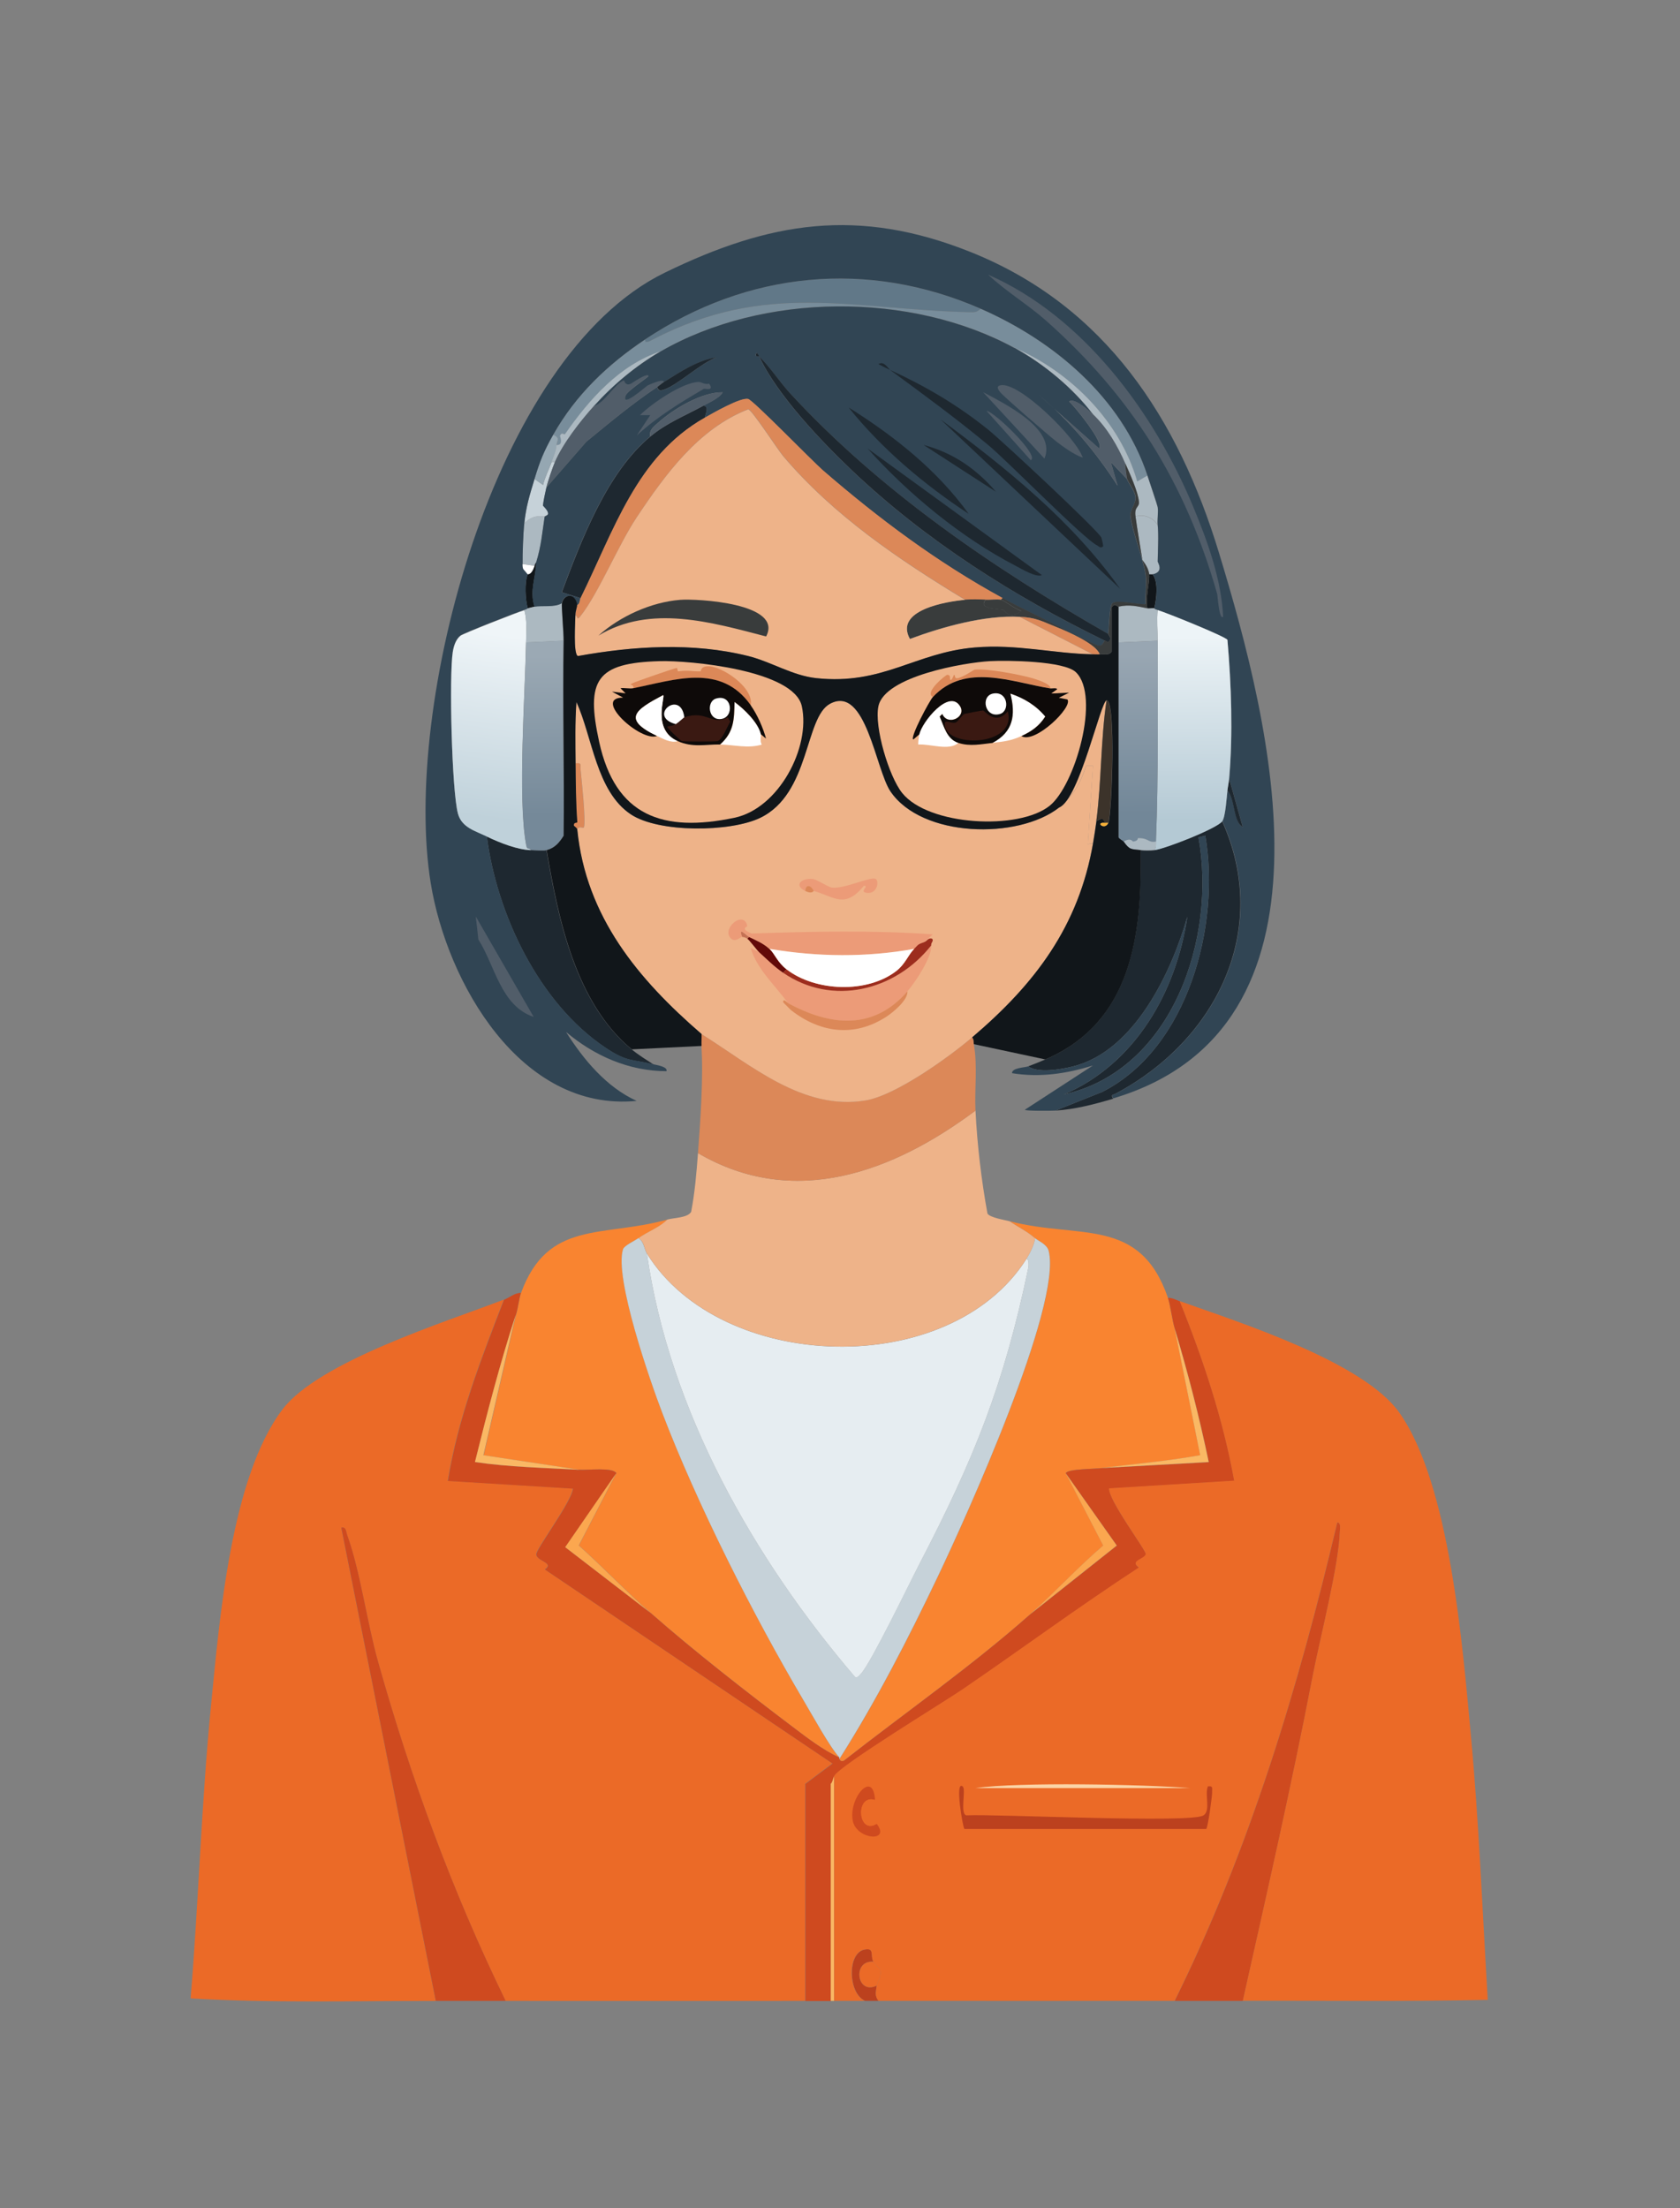 <?xml version="1.0" encoding="UTF-8"?>
<svg id="Layer_1" data-name="Layer 1" xmlns="http://www.w3.org/2000/svg" xmlns:xlink="http://www.w3.org/1999/xlink" viewBox="0 0 216.48 284.55">
  <rect x="0" y="0" width="216.48" height="284.55" fill="#808080" stroke="none"/>
  <defs>
    <style>
      .cls-1 {
        fill: #eb6a27;
      }

      .cls-2 {
        fill: #fbd4a6;
      }

      .cls-3 {
        fill: #cf4a1f;
      }

      .cls-4 {
        fill: #0e0a09;
      }

      .cls-5 {
        fill: #c6d2d9;
      }

      .cls-6 {
        fill: url(#linear-gradient-4);
      }

      .cls-7 {
        fill: url(#linear-gradient-3);
      }

      .cls-8 {
        fill: url(#linear-gradient-2);
      }

      .cls-9 {
        fill: #ec9b78;
      }

      .cls-10 {
        fill: #314554;
      }

      .cls-11 {
        fill: url(#linear-gradient);
      }

      .cls-12 {
        fill: #617888;
      }

      .cls-13 {
        fill: #fba74f;
      }

      .cls-14 {
        fill: #3c332a;
      }

      .cls-15 {
        fill: #9c2d1e;
      }

      .cls-16 {
        fill: #3a1912;
      }

      .cls-17 {
        fill: #1e2830;
      }

      .cls-18 {
        fill: #fff;
      }

      .cls-19 {
        fill: #e6edf1;
      }

      .cls-20 {
        fill: #f7b037;
      }

      .cls-21 {
        fill: #fab864;
      }

      .cls-22 {
        fill: #eeb389;
      }

      .cls-23 {
        fill: #f98430;
      }

      .cls-24 {
        fill: #620a09;
      }

      .cls-25 {
        fill: #515d69;
      }

      .cls-26 {
        fill: #dc8858;
      }

      .cls-27 {
        fill: #acb9c1;
      }

      .cls-28 {
        fill: #788d9b;
      }

      .cls-29 {
        fill: #11161a;
      }

      .cls-30 {
        fill: #c47154;
      }

      .cls-31 {
        fill: #95a7b2;
      }

      .cls-32 {
        fill: #bc411e;
      }

      .cls-33 {
        fill: #393c3c;
      }
    </style>
    <linearGradient id="linear-gradient" x1="65.48" y1="81.91" x2="62.19" y2="105.37" gradientUnits="userSpaceOnUse">
      <stop offset="0" stop-color="#eff5f8"/>
      <stop offset="1" stop-color="#bfd1da"/>
    </linearGradient>
    <linearGradient id="linear-gradient-2" x1="69.94" y1="84.48" x2="69.96" y2="105.1" gradientUnits="userSpaceOnUse">
      <stop offset="0" stop-color="#9ba9b4"/>
      <stop offset="1" stop-color="#758999"/>
    </linearGradient>
    <linearGradient id="linear-gradient-3" x1="153.57" y1="82.02" x2="153.73" y2="105.71" gradientUnits="userSpaceOnUse">
      <stop offset="0" stop-color="#edf4f7"/>
      <stop offset="1" stop-color="#b4c9d4"/>
    </linearGradient>
    <linearGradient id="linear-gradient-4" x1="146.57" y1="84.45" x2="146.72" y2="104.85" gradientUnits="userSpaceOnUse">
      <stop offset="0" stop-color="#98a6b2"/>
      <stop offset="1" stop-color="#728798"/>
    </linearGradient>
  </defs>
  <g id="Generative_Object" data-name="Generative Object">
    <g>
      <path class="cls-1" d="M64.93,167.47c-2.94,7.61-5.93,15.25-7.24,23.36l16.12.99c-.09,1.57-4.68,7.7-4.72,8.45-.04.89,2.41,1.1,1.1,1.97l37.07,25.01-3.51,2.63v27.97c-12.87,0-25.74.02-38.61,0-6.83-14.01-12.23-28.74-16.45-43.76-1.41-5.01-2.26-11.53-3.95-16.23-.17-.48-.14-1.13-.77-.99l12.18,60.99c-10.52-.02-21.08.29-31.59-.33,1.04-12.55,1.39-25.2,2.63-37.73,1.08-10.91,2.54-29.38,9.21-38.17,4.68-6.16,20.92-11.23,28.52-14.15Z"/>
      <path class="cls-23" d="M150.49,167.25c.31.91.54,2.82.88,3.95l3.29,16.34c-4.21.74-8.48,1.14-12.72,1.65-.91.11-4.43.1-4.61.66l4.83,9.32c-3.27,2.8-6.21,6.04-9.43,8.88-7.61,6.72-16.03,12.61-24.02,18.87-.48.1-.41-.11-.55-.22,4.77-7.5,8.9-15.55,12.72-23.58,3.56-7.47,16-34.91,14.26-41.9-.21-.86-1.27-1.23-1.75-1.65-1.09-.93-2.14-1.41-3.29-2.19,9.04,2.34,16.77-.65,20.4,9.87Z"/>
      <path class="cls-23" d="M82.26,159.57c-.43.31-1.82.94-1.97,1.43-1.15,3.67,3.51,17.03,5.05,21.06,4.54,11.89,11.73,26.1,18.21,37.07,1.04,1.77,3.39,6.04,4.61,7.35-2.08-.91-4.22-2.58-6.03-3.95-5.99-4.53-12.69-9.76-18.32-14.7-3.15-2.77-6.08-5.86-9.21-8.67l4.83-9.32c-.51-.79-3.67-.37-4.83-.44l-12.28-1.86,4.17-18.1c.27-.84.43-2.24.66-2.85,3.46-9.4,10.46-7.1,18.87-9.43-1.02,1.04-2.51,1.52-3.73,2.41Z"/>
      <path class="cls-3" d="M67.13,166.59c-.23.62-.38,2.01-.66,2.85-2.04,6.23-3.68,12.61-5.26,18.98,4.43.65,8.92.74,13.38.99,1.16.07,4.32-.35,4.83.44l-6.58,9.54,10.97,8.45c5.62,4.94,12.32,10.17,18.32,14.7,1.81,1.37,3.95,3.03,6.03,3.95.04.04-.04.19,0,.22.14.11.07.32.55.22,7.99-6.26,16.41-12.14,24.02-18.87l11.19-8.88-6.58-9.32c.18-.56,3.7-.55,4.61-.66l13.82-.77c-1.21-5.8-2.69-11.55-4.39-17.22-.34-1.13-.56-3.04-.88-3.95.56-.04,1.04.26,1.54.44,3.02,7.49,5.57,15.16,7.02,23.14l-16.12.99c-.12,1.5,4.74,7.94,4.72,8.45-.02.65-2.17.84-.88,1.75-7.71,5.02-15.11,10.49-22.71,15.69-2.42,1.65-15.87,9.83-16.56,11.19-.19.37-.18.72-.44.99v27.97c-1.09,0-2.2,0-3.29,0v-27.97l3.51-2.63-37.07-25.01c1.31-.88-1.14-1.08-1.1-1.97.04-.75,4.62-6.88,4.72-8.45l-16.12-.99c1.31-8.11,4.3-15.75,7.24-23.36.72-.28,1.35-.89,2.19-.88Z"/>
      <path class="cls-3" d="M160.14,257.85c-2.92,0-5.85,0-8.77,0,9.66-19.52,15.95-40.46,20.95-61.64.52-.01.34.88.33,1.21-.13,4.37-2.58,13.82-3.51,18.65-2.7,13.99-5.88,27.9-8.99,41.79Z"/>
      <path class="cls-3" d="M65.15,257.85c-2.99,0-6,0-8.99,0l-12.18-60.99c.63-.14.6.51.77.99,1.69,4.7,2.54,11.23,3.95,16.23,4.22,15.03,9.62,29.75,16.45,43.76Z"/>
      <path class="cls-21" d="M107.49,257.85c-.14,0-.29,0-.44,0v-27.97c.26-.27.25-.62.44-.99v28.96Z"/>
      <path class="cls-32" d="M112.54,252.8c-2.77-.21-2.15,4.37.44,3.07-.1.86-.3,1.27.22,1.97-.58,0-1.17,0-1.75,0-2.17-1.01-2.27-6.09-.11-6.58,1.44-.33.78.74,1.21,1.54Z"/>
      <path class="cls-1" d="M112.54,252.8c.13.25.86.91.88.99.24,1.07-.37,1.52-.44,2.08-2.58,1.3-3.21-3.28-.44-3.07Z"/>
      <g>
        <path class="cls-1" d="M160.14,257.85c3.11-13.89,6.29-27.81,8.99-41.79.93-4.83,3.38-14.28,3.51-18.65.01-.33.19-1.22-.33-1.21-5,21.18-11.29,42.12-20.95,61.64-12.72.02-25.45,0-38.17,0-.52-.71-.32-1.12-.22-1.97.07-.56.68-1.01.44-2.08-.02-.07-.75-.74-.88-.99-.43-.8.24-1.86-1.21-1.54-2.16.49-2.06,5.57.11,6.58-1.31,0-2.64,0-3.95,0v-28.96c.69-1.36,14.14-9.53,16.56-11.19,7.59-5.19,15-10.66,22.71-15.69-1.29-.91.85-1.1.88-1.75.02-.51-4.83-6.95-4.72-8.45l16.12-.99c-1.45-7.98-4-15.65-7.02-23.14,7.75,2.77,23.65,7.82,28.3,14.37,6.51,9.18,8.16,30.16,9.21,41.46,1.06,11.36,1.5,22.83,2.19,34.22-10.53.22-21.06.09-31.59.11Z"/>
        <g>
          <path class="cls-1" d="M125.7,230.43c5.58-.81,21.67-.48,27.64,0,2.97.24,1.42.72,1.75,3.51-1.55,1.06-26.69-.19-30.49,0,.34-1.9-.98-3.21,1.1-3.51Z"/>
          <path class="cls-32" d="M124.6,233.94c3.8-.19,28.94,1.06,30.49,0,.94-.64.12-2.62.55-3.73.74-.1.52.27.55.77.02.43-.55,4.62-.77,4.72h-31.15c-.21-.21-1.27-6.35-.22-5.48.48.4-.44,3.72.55,3.73Z"/>
          <path class="cls-2" d="M153.34,230.43c-5.97-.48-22.06-.81-27.64,0h27.64Z"/>
          <path class="cls-3" d="M112.75,231.96c-2.59-.81-2.23,4.59.22,3.07,1.85,2.42-2.55,2.05-3.07-.33-.64-2.9,2.63-6.76,2.85-2.74Z"/>
          <path class="cls-1" d="M112.75,231.96c.93.29,1.21,2.46.22,3.07-2.45,1.52-2.81-3.88-.22-3.07Z"/>
        </g>
      </g>
      <path class="cls-21" d="M141.93,189.18c4.24-.51,8.51-.9,12.72-1.65l-3.29-16.34c1.7,5.67,3.18,11.42,4.39,17.22l-13.82.77Z"/>
      <path class="cls-13" d="M132.72,208.05c3.22-2.85,6.16-6.08,9.43-8.88l-4.83-9.32,6.58,9.32-11.19,8.88Z"/>
      <path class="cls-21" d="M74.58,189.4c-4.46-.25-8.96-.34-13.38-.99,1.58-6.36,3.23-12.75,5.26-18.98l-4.17,18.1,12.28,1.86Z"/>
      <path class="cls-13" d="M83.8,207.83l-10.97-8.45,6.58-9.54-4.83,9.32c3.13,2.81,6.06,5.9,9.21,8.67Z"/>
    </g>
    <g>
      <path class="cls-5" d="M83.36,161.54c2.87,20.19,13.78,39.37,26.87,54.62.3.03.58-.34.77-.55,1.3-1.46,6.14-11.51,7.46-14.04,7.05-13.57,10.89-23.07,14.04-38.17.05-.23.12-1.12-.22-1.21.45-.71.98-1.79,1.1-2.63.49.42,1.54.79,1.75,1.65,1.74,6.99-10.7,34.43-14.26,41.9-3.83,8.04-7.96,16.08-12.72,23.58-.04-.03.04-.18,0-.22-1.21-1.31-3.56-5.58-4.61-7.35-6.48-10.97-13.67-25.19-18.21-37.07-1.54-4.03-6.2-17.39-5.05-21.06.15-.48,1.55-1.11,1.97-1.43.7.32.79,1.48,1.1,1.97Z"/>
      <path class="cls-19" d="M132.28,162.2c.34.09.27.97.22,1.21-3.15,15.1-6.99,24.6-14.04,38.17-1.31,2.53-6.16,12.58-7.46,14.04-.19.21-.46.58-.77.55-13.09-15.26-24-34.43-26.87-54.62,9.57,15.4,39.01,16.34,48.92.66Z"/>
    </g>
    <g>
      <path class="cls-17" d="M143.47,141.58c-2.42.72-4.93,1.38-7.46,1.54l6.03-2.41c11.07-5.62,15.25-21.51,13.27-33.02l-.88.22c2.34,12.81-3.26,29.96-17.33,33.13,9.23-3.97,14.49-13.28,15.9-22.92-2.04,7.17-6.82,17.32-14.7,19.3-1.58.4-4.54.92-5.81,0,.71-.27,1.5-.58,2.19-.88,11.14-4.79,12.48-16.02,12.28-26.98.47.05,1.28.05,1.75,0,1.34-.14,8.16-2.81,8.77-3.73,6.33,14.02-.77,28.21-13.71,35.1-.38.2-.71.11-.33.66Z"/>
      <path class="cls-17" d="M68.44,109.55c.49.01,1.61.1,1.97,0,1.51,8.84,3.7,19.66,10.97,25.67.92.76,1.87,1.33,2.85,1.97-2.83-.73-3.35-.24-6.25-2.19-8.56-5.76-13.96-17.18-15.25-27.2,1.69.83,4,1.72,5.7,1.75Z"/>
      <path class="cls-10" d="M136.01,143.12c-.51.03-3.86.07-3.95-.11l8.77-5.7c-3.42,1.06-6.82,1.57-10.42.99-.05-.7,1.7-.73,2.08-.88,1.27.92,4.24.4,5.81,0,7.88-1.98,12.66-12.13,14.7-19.3-1.41,9.65-6.68,18.95-15.9,22.92,14.07-3.16,19.67-20.32,17.33-33.13l.88-.22c1.98,11.51-2.2,27.4-13.27,33.02l-6.03,2.41Z"/>
      <path class="cls-28" d="M126.36,39.79c9.4,4.11,18.17,11.45,21.5,21.5l-1.32.77c-2.21-7.74-8.58-14.11-15.79-17.22-13.36-7.29-32.42-7.18-45.63.44-5.3,1.78-9.17,6.17-12.28,10.64-.14.2-.37-.33-.66.22-.03.07.53,1.24-.44,1.21.07-.65.49-.86-.44-1.32,2.87-5.12,7.01-9.06,11.85-12.28-.14.69.83.08.99,0,14.69-7.58,25.53-3.87,40.8-3.51.69.02.9.02,1.43-.44Z"/>
      <path class="cls-12" d="M126.36,39.79c-.53.46-.74.46-1.43.44-15.28-.36-26.12-4.07-40.8,3.51-.15.08-1.13.69-.99,0,13.15-8.77,28.65-10.31,43.22-3.95Z"/>
      <path class="cls-27" d="M147.85,61.29c.26.78,1.28,3.84,1.32,4.06.1.7-.07,1.58,0,2.3-.58-.98-1.76-1.43-2.85-1.1-.18-1.28.5-1.12.44-1.86-.11-1.31-1.2-3.67-1.75-4.94-1.01-2.3-2.31-4.59-4.17-6.36-2.58-3.39-6.36-6.52-10.09-8.56,7.21,3.11,13.58,9.48,15.79,17.22l1.32-.77Z"/>
      <path class="cls-27" d="M149.17,67.65c.14,1.4.02,3.26,0,4.72,0,.11.87,1.34-.66,1.65-.14.03-.3-.01-.44,0-.1-.98-.86-1.76-.88-1.86-.25-1.66-.6-3.61-.88-5.59,1.09-.33,2.27.12,2.85,1.1Z"/>
      <path class="cls-27" d="M70.2,66.55c-.32,2.15-.44,3.79-1.1,5.92,0,.02-.11.09-.22.44l-1.54-.22c-.02-1.28.08-4,.22-5.26.83-.78,1.47-1.02,2.63-.88Z"/>
      <path class="cls-5" d="M71.51,59.53c-.29.67-.95,2.61-1.1,3.29-.16.74-.35,1.55-.44,2.3,0,.06.72.65.66,1.1-.03.18-.43.3-.44.33-1.16-.14-1.8.1-2.63.88.23-2.13.66-3.53,1.32-5.7l1.1.77c.24-1.03.75-1.98,1.1-2.96h.44Z"/>
      <path class="cls-31" d="M71.73,57.34c-.08.82-.39,1.44-.66,2.19-.35.98-.85,1.93-1.1,2.96l-1.1-.77c.71-2.35,1.21-3.57,2.41-5.7.93.45.51.66.44,1.32Z"/>
      <path class="cls-29" d="M68.88,78.18c-.26.05-.61.15-.88.22-.31-1.15-.43-3.3,0-4.39.03-.07.46.17.88-1.1.11-.35.21-.42.22-.44-.04,2-.88,3.6-.22,5.7Z"/>
      <path class="cls-29" d="M148.51,74.01c.8.98.5,3.2.22,4.39-.25-.06-.61.05-.88,0-.3-1.19.32-3.43.22-4.39.14-.01.3.03.44,0Z"/>
      <g>
        <path class="cls-10" d="M143.47,141.58c-.38-.55-.05-.46.33-.66,12.94-6.89,20.04-21.08,13.71-35.1.41-.61.56-3.09.66-3.95,1.04,1.2.71,4.01,1.97,4.72l-1.75-6.25c.5-5.73.28-12.16-.22-17.88-.23-.43-8.03-3.57-8.99-3.84-.43-.12-.41-.21-.44-.22.28-1.19.58-3.41-.22-4.39,1.53-.3.66-1.53.66-1.65.02-1.46.14-3.32,0-4.72-.07-.73.1-1.61,0-2.3-.03-.22-1.06-3.28-1.32-4.06-3.33-10.05-12.1-17.39-21.5-21.5-14.56-6.36-30.06-4.82-43.22,3.95-4.83,3.22-8.97,7.17-11.85,12.28-1.2,2.13-1.7,3.36-2.41,5.7-.66,2.18-1.09,3.57-1.32,5.7-.14,1.27-.24,3.99-.22,5.26.01.76.04.52.66,1.32-.43,1.09-.31,3.24,0,4.39-.02,0-.03.1-.44.22-.84.24-7.88,3.01-8.23,3.29-.62.5-.87,1.36-.99,2.08-.49,3.06-.13,17.9.66,20.84.49,1.81,2.21,2.22,3.73,2.96,1.29,10.02,6.68,21.44,15.25,27.2,2.9,1.95,3.42,1.46,6.25,2.19.31.08,1.85.29,1.65.88-4.83,0-9.32-1.99-12.94-5.05,2.22,3.52,5.2,7.12,9.1,8.88-14.94,1.46-24.47-15.27-26.54-28.08-3.67-22.6,7.96-67.84,30.16-78.65,13.48-6.57,24.91-8.49,39.49-2.63,17.3,6.95,26.68,21.48,31.92,38.72,6.74,22.15,16.76,61.24-13.6,70.31Z"/>
        <g>
          <path class="cls-25" d="M127.34,35.4c12.16,5.34,21.31,17.61,26.43,29.94,1.83,4.41,3.62,9.35,3.84,14.15-.53.42-.71-2.77-.77-2.96-4.06-14.28-11-25.39-22.05-35.21-2.3-2.04-5.2-3.79-7.46-5.92Z"/>
          <path class="cls-25" d="M61.31,118.11l7.46,12.94c-4.25-1.43-4.96-6.57-7.13-9.98l-.33-2.96Z"/>
          <path class="cls-10" d="M67.89,132.37c.74,1.1,7.79,6.39,7.79,6.91,0,.04-.51.55-.55.55-.47.03-6.38-5.24-6.91-6.03-.33-.49-.96-1.03-.33-1.43Z"/>
          <path class="cls-10" d="M61.31,122.49l4.39,7.24c-1.29.7-1.57-.38-2.3-1.21-.27-.8-2.86-5.87-2.08-6.03Z"/>
          <path class="cls-17" d="M158.16,101.87c.06-.51.18-1.05.22-1.54l1.75,6.25c-1.27-.71-.94-3.51-1.97-4.72Z"/>
        </g>
      </g>
      <path class="cls-18" d="M68.88,72.92c-.42,1.27-.85,1.02-.88,1.1-.61-.8-.65-.55-.66-1.32l1.54.22Z"/>
      <g>
        <g>
          <path class="cls-11" d="M67.78,82.79c-.12,6.57-1.08,20.12,0,26,.16.87.19.29.66.77-1.7-.04-4.01-.93-5.7-1.75-1.52-.74-3.24-1.15-3.73-2.96-.79-2.94-1.15-17.78-.66-20.84.12-.73.37-1.58.99-2.08.35-.28,7.39-3.05,8.23-3.29.37,1.32.24,2.82.22,4.17Z"/>
          <path class="cls-27" d="M72.61,82.57l-4.83.22c.02-1.35.15-2.85-.22-4.17.41-.12.41-.21.44-.22.27-.07.61-.17.88-.22.9-.18,2.58.12,3.51-.44-.07.37.23,3.9.22,4.83Z"/>
          <path class="cls-8" d="M72.61,82.57c-.14,8.37.1,16.75,0,25.12-.57.92-1.15,1.58-2.19,1.86-.36.1-1.49.01-1.97,0-.46-.47-.5.1-.66-.77-1.08-5.88-.12-19.43,0-26l4.83-.22Z"/>
        </g>
        <g>
          <path class="cls-7" d="M158.38,100.34c-.04.48-.16,1.02-.22,1.54-.1.86-.25,3.34-.66,3.95-.62.92-7.43,3.59-8.77,3.73.29-.38.2-.67.22-1.1.34-8.38.21-17.47.22-25.89,0-1.31-.13-2.66,0-3.95.96.27,8.76,3.41,8.99,3.84.5,5.72.72,12.15.22,17.88Z"/>
          <path class="cls-27" d="M147.85,78.4c.27.05.62-.06.88,0,.02,0,.01.1.44.22-.13,1.29,0,2.64,0,3.95l-5.05.22v-4.61c1.42-.3,2.37-.05,3.73.22Z"/>
          <path class="cls-6" d="M149.17,82.57c0,8.42.12,17.51-.22,25.89-1.06.19-.9-.46-2.3-.44-.1,0,.1.35-.66.44-.08,0-.26-.55-1.21,0-.05-.07-.61-.36-.66-.55v-25.12l5.05-.22Z"/>
          <path class="cls-27" d="M148.95,108.45c-.02.43.07.71-.22,1.1-.47.05-1.29.05-1.75,0-1.26-.14-1.39,0-2.19-1.1.95-.55,1.13,0,1.21,0,.76-.09.55-.44.66-.44,1.41-.02,1.25.63,2.3.44Z"/>
        </g>
      </g>
      <path class="cls-27" d="M85.11,45.28c-3.15,1.82-6.13,4.32-8.56,7.02-1.75,1.95-4.01,4.84-5.05,7.24h-.44c.27-.76.58-1.38.66-2.19.97.03.4-1.14.44-1.21.29-.55.52-.02.66-.22,3.12-4.47,6.99-8.86,12.28-10.64Z"/>
      <path class="cls-25" d="M85.55,49.22c-.28.18-.6.47-.88.66-3.2,2.13-6.13,4.59-9.1,7.02l-5.16,5.92c.14-.68.81-2.62,1.1-3.29,1.03-2.4,3.29-5.29,5.05-7.24,1.35-.36,2.69-2.9,3.84-3.29.05-.02.13.73.88.44.12-.05,2.23-1.53,2.3-.99-.57.5-2.76,1.92-2.96,2.52-.55,1.64,2.56-1.15,2.85-1.32.09-.05,2.07-.98,2.08-.44Z"/>
      <path class="cls-17" d="M90.6,52.3c.85-.05.31,1.02.22,1.54-8.8,4.96-11.72,14.58-16.01,23.25l-2.41-.77c2.51-6.68,5.79-15.41,11.41-20.07,2.11-1.76,4.47-2.67,6.8-3.95Z"/>
      <g>
        <path class="cls-10" d="M130.74,44.84c3.73,2.04,7.51,5.17,10.09,8.56-.51-.48-2.46-2.21-3.07-1.65.59.45,4.69,5.48,3.84,6.03l-7.79-6.91c4.01,3.35,7.38,7.34,10.2,11.74l-.88-3.07,2.08,2.19c.19.55,1,1.49,1.1,2.3s-.72,1.79-.66,2.41c.21,1.97,1.72,5.75,1.97,7.68.15,1.14-.11,2.55,0,3.73-.13.25-3.61-.6-4.28-.11-.4.3-.43,3.12-.55,3.95-14.8-8.46-29.42-18.45-41.02-31.04-1.32-1.43-2.57-3.39-3.95-4.72-.04-.04-.15-.38-.33-.44-.41.52.32.41.33.44,2.26,4.92,7.99,10.93,11.96,14.7,9.52,9.05,20.8,16.18,32.58,21.94-.15.1-.31.7-.77.66-.59-.05-6.98-3.4-8.12-3.95-1.48-.72-2.64-1.3-4.28-2.19-8.42-4.61-15.9-10.18-23.14-16.45-1.39-1.21-9-9.06-9.65-9.21-.98-.24-4.58,1.84-5.59,2.41.09-.52.63-1.58-.22-1.54.71-.39,2.2-1.04,2.52-1.75-2.69-.04-6.37,2.17-8.34,3.95-.52.47-1.16.91-.99,1.75-5.61,4.66-8.9,13.39-11.41,20.07l2.41.77c-.09.18-.09.82-.44.88-.24-1.66-1.74-1.42-1.97-.22-.93.56-2.61.26-3.51.44-.66-2.1.17-3.71.22-5.7.66-2.13.77-3.77,1.1-5.92,0-.03.41-.15.44-.33.06-.44-.67-1.03-.66-1.1.09-.75.28-1.56.44-2.3l5.16-5.92c2.97-2.43,5.9-4.89,9.1-7.02.19.51.41.49.88.33,1.86-.65,4.73-3.43,6.8-4.17-2.39.33-4.71,1.87-6.8,3.18-.01-.54-1.99.39-2.08.44-.29.17-3.4,2.96-2.85,1.32.2-.6,2.4-2.02,2.96-2.52-.08-.54-2.18.94-2.3.99-.75.29-.83-.45-.88-.44-1.15.39-2.49,2.93-3.84,3.29,2.42-2.7,5.41-5.2,8.56-7.02,13.21-7.62,32.27-7.73,45.63-.44Z"/>
        <g>
          <path class="cls-25" d="M140.83,53.39c1.86,1.77,3.16,4.06,4.17,6.36-.06.24.19,1.88.22,1.97l-2.08-2.19.88,3.07c-2.82-4.39-6.19-8.39-10.2-11.74l7.79,6.91c.85-.55-3.25-5.58-3.84-6.03.61-.57,2.57,1.16,3.07,1.65Z"/>
          <path class="cls-17" d="M142.81,81.69c-.02.15.37.4.22.77-.23.55-.58.06-.66.11-11.78-5.75-23.05-12.89-32.58-21.94-3.97-3.77-9.69-9.78-11.96-14.7,1.38,1.33,2.63,3.28,3.95,4.72,11.6,12.59,26.22,22.58,41.02,31.04Z"/>
          <path class="cls-17" d="M114.73,47.69c4.58,2.1,8.68,4.52,12.61,7.68,1.68,1.35,14.19,13,14.59,13.93.04.1.25,1.04.22,1.1-.33.33-.56,0-.77-.11-1.72-.83-11.38-10.72-14.04-12.94-4.05-3.37-8.37-6.53-12.61-9.65Z"/>
          <path class="cls-17" d="M121.2,54.05c8.52,6.32,16.97,13.1,23.14,21.83l-23.14-21.83Z"/>
          <path class="cls-17" d="M111.77,57.78l22.49,16.34c-.76.33-2.58-.78-3.4-1.21-6.98-3.61-13.88-9.31-19.09-15.14Z"/>
          <path class="cls-17" d="M109.35,52.51c5.86,3.67,11.42,8.08,15.47,13.71-5.75-3.78-11.18-8.36-15.47-13.71Z"/>
          <path class="cls-25" d="M128.88,49.66c2.38-.59,9.85,6.83,10.64,9.32-1.11-.38-2.48-1.37-3.4-2.08s-6.83-5.82-7.24-6.36c-.22-.3-.57-.73,0-.88Z"/>
          <path class="cls-25" d="M90.05,49.22c.3,0,.83.4,1.32.22.75,1.01-.6.62-.66.66-3.09,1.81-6,3.59-8.67,6.03l1.75-2.63h-1.32c1.47-1.49,5.5-4.24,7.57-4.28Z"/>
          <path class="cls-25" d="M126.68,50.54c2.75,1.47,9.53,4.75,7.9,8.56l-7.9-8.56Z"/>
          <path class="cls-17" d="M119.01,57.34c3.79,1.01,6.79,3.07,9.32,6.03l-9.32-6.03Z"/>
          <path class="cls-25" d="M90.6,52.3c-2.33,1.27-4.69,2.19-6.8,3.95-.17-.85.47-1.28.99-1.75,1.96-1.78,5.65-3.99,8.34-3.95-.32.71-1.81,1.37-2.52,1.75Z"/>
          <path class="cls-17" d="M84.68,49.88c.28-.19.59-.48.88-.66,2.09-1.31,4.41-2.85,6.8-3.18-2.07.74-4.94,3.52-6.8,4.17-.47.16-.69.18-.88-.33Z"/>
          <path class="cls-25" d="M127.12,52.95c.98.07,6.91,5.79,5.7,6.36l-5.7-6.36Z"/>
          <path class="cls-17" d="M114.73,47.69c-.53-.24-1.03-.49-1.54-.77.75-.44,1.18.51,1.54.77Z"/>
          <path class="cls-17" d="M97.84,45.93s-.73.09-.33-.44c.18.06.29.4.33.44Z"/>
        </g>
      </g>
    </g>
    <g>
      <path class="cls-22" d="M125.7,143.12c.22,4.43.75,8.91,1.54,13.27.33.53,2.22.82,2.85.99,1.15.78,2.2,1.26,3.29,2.19-.12.84-.65,1.93-1.1,2.63-9.91,15.68-39.35,14.74-48.92-.66-.31-.5-.39-1.66-1.1-1.97,1.22-.89,2.71-1.37,3.73-2.41.88-.24,2.61-.21,3.07-.99.48-2.51.69-5.03.88-7.57,12.4,7.27,25.21,2.4,35.76-5.48Z"/>
      <path class="cls-26" d="M125.26,133.68c.27.33.16.56.22.88.51,2.81.08,5.72.22,8.56-10.54,7.89-23.35,12.75-35.76,5.48.3-4.01.72-9.9.44-13.82-.04-.5.03-1.03,0-1.54,6.35,3.95,13.07,9.92,21.17,8.56,3.87-.65,10.65-5.51,13.71-8.12Z"/>
      <path class="cls-26" d="M129.21,77.08l-.22.22c-.51-.11-1.38.03-1.97,0-.78-.05-1.87-.07-2.63,0-8.55-5.18-16.96-10.86-23.47-18.54-.69-.81-4.02-5.99-4.5-6.03-6.4,2.5-10.68,8.39-14.37,13.93-2.38,3.58-4.89,9.76-7.24,12.72-.51.64-.29.03-.66-.11,0-.52.25-1.09.22-1.32.35-.05.35-.7.44-.88,4.29-8.67,7.22-18.29,16.01-23.25,1.01-.57,4.61-2.65,5.59-2.41.65.16,8.26,8.01,9.65,9.21,7.25,6.27,14.73,11.85,23.14,16.45Z"/>
      <path class="cls-33" d="M146.32,66.55c.27,1.98.62,3.94.88,5.59.02.1.78.89.88,1.86s-.52,3.2-.22,4.39c-1.36-.27-2.31-.52-3.73-.22-.17.04-.47-.54-.88.11v5.7c-.39.54-1,.28-1.54.33-.48-1.34-4.13-2.93-5.59-3.51-1.96-.77-2.54-1.2-4.72-1.32-4.5-.24-9.97,1.29-14.15,2.85-2.05-3.71,4.65-4.83,7.13-5.05.77-.07,1.85-.05,2.63,0-1.08,1.24,1.71,1.16,2.3,1.32.14.04.73,1.37,2.3.11-.68-.13-2.17-1.33-2.63-1.43l.22-.22c1.64.9,2.8,1.47,4.28,2.19,1.14.55,7.53,3.9,8.12,3.95.46.04.62-.56.77-.66.07-.05.43.44.66-.11.15-.37-.24-.62-.22-.77.12-.83.15-3.65.55-3.95.67-.49,4.14.36,4.28.11-.11-1.18.15-2.59,0-3.73-.26-1.93-1.77-5.71-1.97-7.68-.07-.63.76-1.62.66-2.41s-.91-1.75-1.1-2.3c-.03-.09-.28-1.73-.22-1.97.56,1.27,1.64,3.63,1.75,4.94.06.75-.62.58-.44,1.86Z"/>
      <path class="cls-22" d="M141.27,105.82c-.12.95-.28,1.91-.44,2.85l-.66.11.66-10.09h-.88c-.7,2.19-1.69,3.95-3.51,5.37,2.64-1.04,5.38-13.82,6.14-13.82-.76,5.15-.64,10.42-1.32,15.58Z"/>
      <path class="cls-14" d="M142.81,106.04c-.14-.02-.41.03-.44,0-.22-.24-.09-.84-1.1-.22.68-5.16.55-10.42,1.32-15.58,1.2,0,.67,14.53.22,15.79Z"/>
      <path class="cls-26" d="M141.71,84.32c-.28.03-.59,0-.88,0l-9.43-4.83c2.17.12,2.76.54,4.72,1.32,1.46.58,5.12,2.17,5.59,3.51Z"/>
      <path class="cls-26" d="M74.36,106.92c-.03-.28-.43-.45-.44-.55-.04-.48.45-.28.44-.44-.18-2.29-.2-5.23-.22-7.57.87-.1.6.17.66.77.13,1.32.7,6.61.44,7.46-.07.23-.69-.27-.88.33Z"/>
      <g>
        <path class="cls-22" d="M124.38,77.3c-2.48.22-9.18,1.33-7.13,5.05,4.18-1.56,9.65-3.09,14.15-2.85l9.43,4.83c-5.02-.08-9.83-1.35-15.25-.88-7.68.66-11.82,4.87-20.4,3.95-3.09-.33-5.82-2.12-8.77-2.85-7.14-1.78-14.77-1.29-21.94,0-.63-.22-.32-4.52-.33-5.26.37.14.15.75.66.11,2.34-2.96,4.86-9.14,7.24-12.72,3.69-5.54,7.97-11.43,14.37-13.93.47.04,3.81,5.22,4.5,6.03,6.52,7.68,14.92,13.36,23.47,18.54Z"/>
        <path class="cls-33" d="M87.64,77.3c2.11-.17,13.35.42,11.08,4.72-7.01-1.82-14.92-4.17-21.61-.11,2.78-2.49,6.78-4.31,10.53-4.61Z"/>
      </g>
      <path class="cls-33" d="M128.99,77.3c.46.1,1.95,1.3,2.63,1.43-1.58,1.26-2.17-.07-2.3-.11-.59-.16-3.38-.07-2.3-1.32.59.03,1.46-.11,1.97,0Z"/>
      <g>
        <path class="cls-22" d="M136.45,104.07c1.82-1.42,2.81-3.19,3.51-5.37h.88l-.66,10.09.66-.11c-1.85,10.69-7.45,18.1-15.58,25.01-3.06,2.6-9.84,7.47-13.71,8.12-8.1,1.36-14.82-4.6-21.17-8.56-8.17-7.06-14.89-15.1-16.01-26.32.19-.6.81-.1.88-.33.26-.85-.31-6.14-.44-7.46-.06-.6.21-.87-.66-.77-.02-2.62-.09-5.29.11-7.9,2.07,4.5,2.55,11.51,7.02,14.48,3.6,2.39,12.82,2.3,16.67.44,6.44-3.12,5.7-12.94,8.99-14.7,4.62-2.47,5.86,8.46,7.79,11.3,4.05,5.98,16.42,6.23,21.72,2.08Z"/>
        <g>
          <path class="cls-9" d="M104.86,114.82c-.33-.73-1.03-.97-1.1,0-1.48-.72-.55-1.7.99-1.54.51.06,1.99,1.04,2.41,1.1,1.59.23,5.13-1.51,5.7-1.1.46.33.15,2.08-1.32,1.75-.77-.17.5-.88-.22-.88-2.48,3.03-3.81,1.41-6.47.66Z"/>
          <path class="cls-26" d="M104.86,114.82c-.05-.01-.2.44-1.1,0,.07-.97.77-.73,1.1,0Z"/>
          <g>
            <path class="cls-9" d="M116.92,127.76c-4.38,5.06-9.9,4.48-15.36,1.54-1.65-2.31-3.99-4.33-4.83-7.13l1.1.55c1.03.94,1.91,1.83,3.07,2.63,6.34,4.37,14.46,2.34,19.09-3.51.13,1.5-2.08,4.78-3.07,5.92Z"/>
            <path class="cls-9" d="M119.12,121.4c-.9.33-.71.27-1.32.88-6.22,1.11-12.42,1.04-18.65,0-.81-.73-1.68-1.07-2.63-1.54-.43-.21-1.42-1.39-.88,0-.21-.03-.85.74-1.43.22-1.35-1.22,1.61-3.76,2.08-1.65.04.17-1.03.32.55.99,7.74-.26,15.73-.44,23.36.11l-1.1.99Z"/>
            <path class="cls-26" d="M101.57,129.29c5.45,2.94,10.98,3.52,15.36-1.54.07,1.14-1.86,2.72-2.74,3.29-4.13,2.66-8.5,2.08-12.28-.88l-.99-.99c-.01-.59.43-.01.66.11Z"/>
            <path class="cls-15" d="M119.99,121.84c-4.62,5.85-12.74,7.88-19.09,3.51l.44-.44c3.74,2.89,10.41,3.12,14.15.22,1.16-.9,1.53-2.07,2.3-2.85.61-.61.42-.55,1.32-.88.36-.13.49-.58.99-.44.28.31-.15.45-.11.88Z"/>
            <path class="cls-24" d="M99.15,122.28c.67.61,1.01,1.72,2.19,2.63l-.44.44c-1.17-.8-2.04-1.7-3.07-2.63-.33-.3-1.3-1.63-1.54-1.75l.22-.22c.95.46,1.82.8,2.63,1.54Z"/>
            <path class="cls-30" d="M96.52,120.74l-.22.22c-.27-.15-.34-.17-.66-.22-.54-1.39.45-.21.88,0Z"/>
            <path class="cls-18" d="M117.8,122.28c-.78.78-1.15,1.96-2.3,2.85-3.74,2.9-10.41,2.67-14.15-.22-1.19-.92-1.53-2.03-2.19-2.63,6.23,1.04,12.42,1.11,18.65,0Z"/>
          </g>
        </g>
      </g>
      <g>
        <path class="cls-29" d="M74.36,77.96c.03.23-.22.79-.22,1.32,0,.75-.3,5.05.33,5.26,7.17-1.29,14.8-1.78,21.94,0,2.96.74,5.69,2.52,8.77,2.85,8.58.92,12.73-3.29,20.4-3.95,5.42-.47,10.23.79,15.25.88.29,0,.59.03.88,0,.54-.05,1.15.21,1.54-.33v-5.7c.41-.65.71-.07.88-.11v29.72c.05.19.61.48.66.55.8,1.11.94.95,2.19,1.1.19,10.97-1.14,22.2-12.28,26.98l-9.21-1.97c-.06-.32.05-.55-.22-.88,8.13-6.91,13.72-14.32,15.58-25.01.16-.94.31-1.9.44-2.85,1.01-.62.87-.03,1.1.22-1.34-.13-.02,1.04.44,0,.45-1.26.98-15.8-.22-15.79-.77,0-3.51,12.78-6.14,13.82-5.3,4.14-17.67,3.89-21.72-2.08-1.92-2.84-3.17-13.77-7.79-11.3-3.29,1.76-2.55,11.58-8.99,14.7-3.85,1.86-13.07,1.95-16.67-.44-4.47-2.96-4.95-9.98-7.02-14.48-.19,2.61-.13,5.28-.11,7.9.02,2.34.04,5.27.22,7.57.01.16-.48-.04-.44.44,0,.1.41.27.44.55,1.13,11.22,7.85,19.27,16.01,26.32.03.51-.04,1.03,0,1.54l-8.99.44c-7.27-6.01-9.46-16.83-10.97-25.67,1.04-.28,1.62-.94,2.19-1.86.1-8.37-.14-16.75,0-25.12.02-.92-.29-4.45-.22-4.83.23-1.2,1.73-1.44,1.97.22Z"/>
        <path class="cls-20" d="M142.37,106.04s.3-.02.44,0c-.46,1.04-1.78-.13-.44,0Z"/>
        <g>
          <path class="cls-22" d="M127.56,85.2c2.2-.12,9.57-.04,11.08,1.43,3.2,3.1-.11,14.61-3.4,17.22-4,3.18-15.58,2.57-18.98-1.65-1.72-2.13-3.63-8.55-3.07-11.19.81-3.87,11.08-5.63,14.37-5.81Z"/>
          <path class="cls-18" d="M123.5,95.73c-1.22,1.08-3.67.1-5.16.22-.08-.04.08-1.16.11-1.32.32-1.57,3.86-5.96,5.26-3.62.84,1.39-1.62,2.58-2.3.99l-.33.33c.57,1.28.88,2.9,2.41,3.4Z"/>
          <path class="cls-18" d="M131.62,94.85c-1.27.6-2.36.73-3.73.88,2.67-1.41,3.02-3.58,2.3-6.36,1.78.6,3.3,1.52,4.5,2.96-.8,1.25-1.76,1.9-3.07,2.52Z"/>
          <path class="cls-26" d="M135.35,88.71c-4.88-.79-10.97-3.37-15.14,1.1-1.18-.55,1.68-2.87,1.86-2.85.59.07.18.59.44.66.16.05.38-.65.44-.66.15-.01-.01.52.44.44.75-.14,2.07-1.08,2.19-1.1,1.51-.19,5.84.63,7.46,1.1.34.1,2.46.73,2.3,1.32Z"/>
          <g>
            <path class="cls-4" d="M135.35,88.71c.23.04.77-.11.88.11l-.77.55,2.3-.11-1.32.66,1.1.22c.77.94-4.18,5.77-5.92,4.72,1.32-.62,2.27-1.27,3.07-2.52-1.2-1.44-2.72-2.36-4.5-2.96.72,2.79.36,4.95-2.3,6.36-1.48.16-2.9.48-4.39,0s-1.85-2.12-2.41-3.4l.33-.33c.68,1.59,3.14.41,2.3-.99-1.41-2.34-4.94,2.05-5.26,3.62l-.77.66c-.5-.19,2.08-5.01,2.52-5.48,4.17-4.47,10.25-1.88,15.14-1.1Z"/>
            <path class="cls-16" d="M126.68,91.56c.22.02,1.58,2.01,3.18.11,1.24,4.65-8.35,4.76-8.12,1.54.04-.52,1,.11,1.43-.11.3-.15.87-1.03,1.1-1.1.12-.04,2.29-.45,2.41-.44Z"/>
            <path class="cls-18" d="M128,89.37c1.88-.32,2.15,2.23.88,2.63-1.98.62-2.59-2.34-.88-2.63Z"/>
          </g>
        </g>
        <g>
          <path class="cls-22" d="M85,85.2c3.87-.11,17.31,1.16,18.32,5.81,1.16,5.33-2.99,13.17-8.67,14.37-9.27,1.95-15.35-.23-17.44-9.76-1.76-8.02-.37-10.19,7.79-10.42Z"/>
          <path class="cls-26" d="M96.74,90.9c-3.88-5.49-9.87-3.24-15.14-2.19.16-.64-.77-.33-.11-.66.42-.21,5.4-1.94,5.7-1.97.15-.02.07.46.22.44,1.25-.19,1.7.02,2.85,0,.11,0-.04-.6.88-.66,1.77-.12,6.08,2.74,5.59,5.05Z"/>
          <path class="cls-18" d="M98.06,94.63c.01.06-.17.98.11,1.32-1.79.55-3.6.02-5.37,0,1.81-1.63,1.81-3.2,1.86-5.48,1.24.9,3.05,2.65,3.4,4.17Z"/>
          <g>
            <path class="cls-4" d="M96.74,90.9c.87,1.24,1.58,2.87,1.97,4.28l-.66-.55c-.35-1.52-2.16-3.27-3.4-4.17-.06,2.28-.06,3.86-1.86,5.48-1.93-.02-3.53.43-5.48-.44-3.35-1.5-1.54-5.76-1.86-5.92-3.54,1.88-5.37,3.08-.77,5.26-2.07.86-8.43-4.94-4.39-4.94l-1.43-.77,1.75.22-.66-.66c.51-.07,1.18.09,1.65,0,5.27-1.04,11.26-3.29,15.14,2.19Z"/>
            <path class="cls-18" d="M87.31,95.51c-.82.29-1.91-.32-2.63-.66-4.6-2.19-2.77-3.39.77-5.26.33.16-1.49,4.42,1.86,5.92Z"/>
            <path class="cls-16" d="M87.09,93.32c.4-.25,1.03-.85,1.1-.88,2.89-.98,3.47,1.12,5.59,0l.33.55c-.38.55-.98,2.31-1.65,2.52-.22.07-4.39.07-4.61,0-.13-.04-1.96-1.74-1.86-1.86.44-.18.62-.03,1.1-.33Z"/>
            <path class="cls-18" d="M92.24,90.03c2.13-.67,2.43,2.42.66,2.63-1.65.2-1.88-2.25-.66-2.63Z"/>
            <path class="cls-18" d="M88.18,92.44c-.07.02-.7.63-1.1.88-3.75-1.01.64-4.58,1.1-.88Z"/>
          </g>
        </g>
      </g>
    </g>
  </g>
</svg>